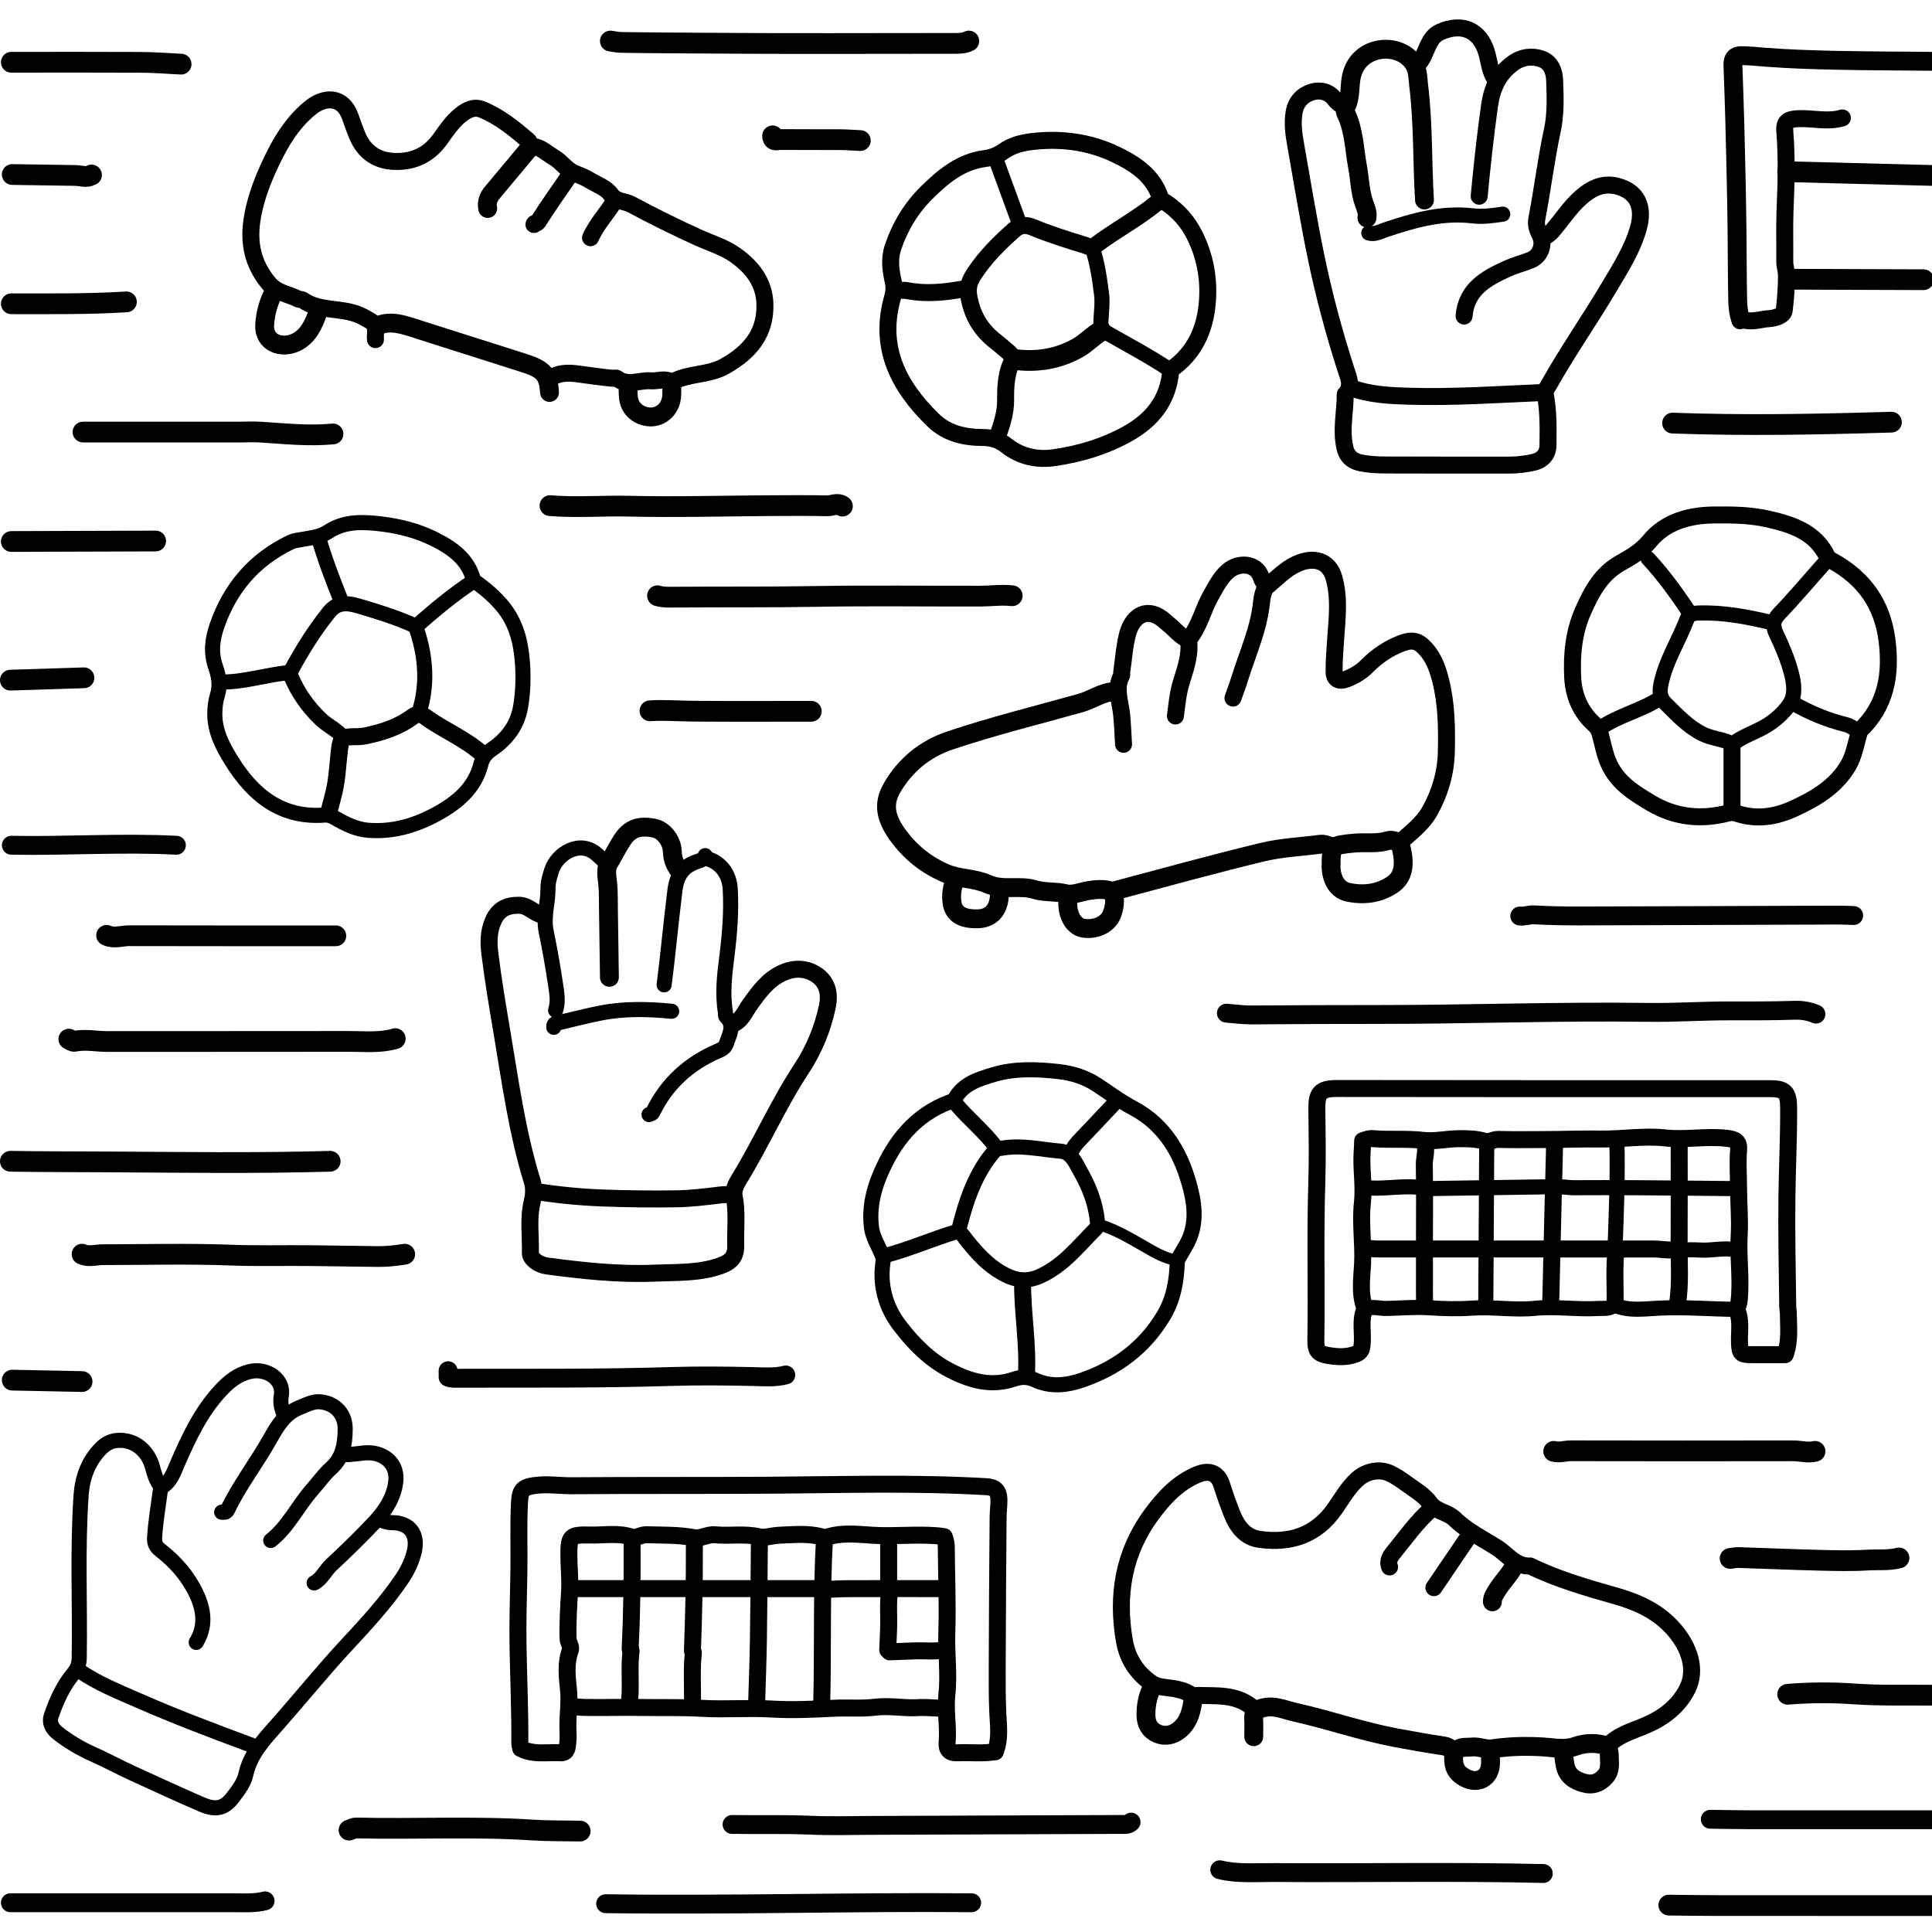 <svg version="1.1" id="Layer_1" xmlns="http://www.w3.org/2000/svg" xmlns:xlink="http://www.w3.org/1999/xlink" x="0px" y="0px"
	 width="100%" viewBox="0 0 1024 1024" enable-background="new 0 0 1024 1024" xml:space="preserve">
<path fill="none" opacity="1" stroke="#000000" stroke-linecap="round" stroke-linejoin="round" stroke-width="9"
	d="
M920.5,694 
	C923.039,699.659 921.77,705.65 921.964,711.501 
	C922.16,717.411 922.585,717.981 928.5,717.997 
	C934.421,718.012 940.343,718 946.204,718 
	C948.886,710.5 947.873,703.193 947.852,696 
	C947.848,694.96 947.546,693.655 947.533,692.5 
	C947.32,673.167 946.853,653.829 947.098,634.501 
	C947.298,618.669 948.117,602.843 948.008,587 
	C947.952,578.943 946.046,577 938,577 
	C861.5,577 785,577.055 708.5,576.925 
	C699.745,576.911 697.862,579.494 697.958,587.5 
	C698.114,600.665 698.345,613.844 697.929,626.998 
	C697.046,654.833 697.875,682.669 697.435,710.499 
	C697.348,715.997 698.728,717.57 704.011,718.433 
	C708.849,719.224 713.615,719.561 718.581,717.719 
	C721.425,716.664 721.706,714.905 721.925,712.991 
	C722.667,706.517 720.653,699.819 723.5,693.5 
	C720.403,685.662 721.845,677.446 722.214,669.51 
	C722.711,658.803 720.927,648.129 722.104,637.512 
	C723.126,628.289 721.28,619.167 721.992,609.999 
	C722.134,608.167 722.169,606.327 722.248,604.608 
	C724.124,603.952 725.712,603.331 727.501,603.488 
	C736.484,604.277 745.466,603.346 754.567,604.444 
	C760.226,605.127 766.807,603.587 773,603.534 
	C777.705,603.494 782.409,603.513 787.019,604.938 
	C789.341,605.655 791.52,603.847 794.002,603.917 
	C801.996,604.141 810,604.018 818,603.995 
	C828.169,603.966 838.356,603.56 848.497,603.709 
	C859.862,603.876 871.197,601.869 882.488,603.112 
	C893.521,604.327 904.49,602.002 915.517,603.359 
	C919.878,603.896 921.852,605.036 921.493,609.499 
	C920.943,616.325 921.463,623.224 921.481,629.999 
	C921.502,638.1 922.289,646.383 921.812,654.489 
	C921.192,665.034 922.678,675.496 922.052,686.003 
	C921.896,688.621 921.818,691.164 920.5,693.5 
"/>
<path fill="none" opacity="1" stroke="#000000" stroke-linecap="round" stroke-linejoin="round" stroke-width="9"
	d="
M527.5,928.5 
	C530.264,921.662 529.13,914.473 528.832,907.507 
	C528.497,899.662 528.527,891.831 528.543,884 
	C528.598,857.333 528.819,830.667 529.019,804 
	C529.043,800.832 529.545,797.66 529.449,794.502 
	C529.315,790.126 527.238,788.244 523,787.994 
	C484.683,785.737 446.327,786.957 408.001,787.195 
	C373,787.412 338,787.219 303,787.471 
	C297.168,787.513 291.284,786.614 285.512,787.131 
	C277.147,787.881 275.736,789.491 275.371,795.993 
	C274.67,808.505 275.248,821.001 275.018,833.5 
	C274.77,846.999 274.323,860.507 274.587,873.998 
	C274.914,890.665 275.628,907.324 275.522,924 
	C275.516,924.917 275.823,925.835 275.982,926.742 
	C282.707,930.235 289.957,928.64 297,929.008 
	C300.721,929.203 300.593,926.154 300.903,923.986 
	C301.301,921.21 301.029,918.333 300.994,915.5 
	C300.912,908.833 302.019,902.279 301.297,895.469 
	C300.571,888.62 299.737,881.403 302.339,874.44 
	C302.933,872.849 301.116,870.509 301.067,868.498 
	C300.863,860.154 301.378,851.829 301.893,843.493 
	C302.272,837.36 301.566,831.167 301.522,825 
	C301.443,814.067 301.932,813.347 312.998,813.604 
	C320.329,813.774 327.731,812.248 335.073,814.788 
	C337.044,815.469 339.794,813.353 342.502,813.439 
	C351.03,813.707 359.53,813.417 368.043,815.02 
	C371.416,815.654 375.137,813.089 379.003,813.469 
	C386.816,814.236 394.653,812.699 402.599,814.585 
	C405.262,815.217 409.58,813.839 413.008,813.704 
	C420.481,813.409 428.077,812.573 435.487,814.549 
	C436.157,814.727 436.675,815.306 437.504,815.01 
	C445.687,812.088 454.226,813.206 462.487,813.713 
	C474.019,814.421 485.512,813.068 496.999,814.009 
	C498.172,814.106 499.334,814.332 500.478,814.494 
	C501.048,816.124 501.522,817.72 501.534,819.5 
	C501.641,834.833 502.35,850.184 501.825,865.494 
	C501.453,876.358 503.071,887.214 501.866,897.985 
	C500.907,906.559 502.746,915.001 501.996,923.5 
	C501.639,927.548 503.533,929.217 507.501,929.018 
	C513.995,928.693 520.523,929.555 527,928.5 
"/>
<path fill="none" opacity="1" stroke="#000000" stroke-linecap="round" stroke-linejoin="round" stroke-width="9"
	d="
M985.5,387.5 
	C999.719,374.139 1002.534,357.522 1000.099,338.987 
	C997.616,320.086 987.889,306.61 971.516,297.472 
	C970.4,296.849 969.147,296.422 968.464,295.017 
	C962.095,281.91 949.772,277.961 936.985,275.065 
	C927.639,272.949 918.075,272.847 908.499,272.948 
	C895.214,273.088 882.81,276.508 874.325,286.769 
	C869.841,292.191 864.482,295.274 858.931,298.377 
	C848.535,304.191 843.5,313.795 838.996,323.998 
	C834.059,335.182 832.978,346.999 833.555,358.997 
	C834.024,368.768 837.662,377.319 845.047,383.947 
	C846.672,385.405 847.514,386.848 848.109,388.97 
	C849.613,394.343 850.465,399.856 852.885,405.053 
	C857.525,415.017 866.054,420.28 874.954,425.577 
	C887.966,433.322 901.622,434.654 915.978,430.914 
	C917.642,430.481 919.166,430.64 920.474,431.078 
	C931.058,434.625 941.164,433.021 950.991,428.48 
	C962.269,423.268 972.839,417.035 979.462,405.977 
	C982.761,400.469 983.639,394.046 985.5,388 
"/>
<path fill="none" opacity="1" stroke="#000000" stroke-linecap="round" stroke-linejoin="round" stroke-width="10"
	d="
M962.5,537.5 
	C958.829,535.899 955.018,535.327 950.999,535.464 
	C939.504,535.857 927.987,535.788 916.5,535.785 
	C902.154,535.781 887.849,536.776 873.499,536.58 
	C825.83,535.927 778.174,537.71 730.5,537.691 
	C708.174,537.682 685.833,537.772 663.5,537.947 
	C659.002,537.982 654.5,537.333 650,537 
"/>
<path fill="none" opacity="1" stroke="#000000" stroke-linecap="round" stroke-linejoin="round" stroke-width="8"
	d="
M624,668 
	C625.5,665.417 627.005,662.836 628.499,660.249 
	C634,650.726 633.681,640.855 631.094,630.477 
	C626.474,611.936 617.712,596.328 600.402,587.185 
	C593.671,583.63 587.761,579.117 581.49,575.015 
	C575.271,570.946 568.422,568.769 561.006,567.946 
	C549.397,566.657 537.817,566.197 526.525,569.582 
	C518.593,571.96 510.451,574.416 506.008,582.505 
	C505.447,583.526 504.435,583.658 503.502,584.004 
	C484.974,590.881 473.932,604.943 466.49,622.496 
	C462.684,631.474 460.694,640.646 461.899,650.512 
	C462.53,655.684 465.329,659.851 467.187,664.424 
	C467.779,665.88 468.317,666.846 468.062,668.51 
	C466.113,681.254 469.346,692.892 477.102,702.921 
	C484.237,712.148 492.332,720.48 502.958,726.079 
	C513.993,731.892 525.166,735.173 537.495,730.984 
	C541.266,729.703 544.723,729.636 548.543,731.408 
	C556.736,735.207 565.165,734.37 573.5,731.501 
	C591.812,725.198 606.431,714.413 616.613,697.568 
	C622.12,688.459 623.68,678.731 624,668.5 
"/>
<path fill="none" opacity="1" stroke="#000000" stroke-linecap="round" stroke-linejoin="round" stroke-width="10"
	d="
M1024.5,32.5 
	C1007.333,32.333 990.164,32.308 973.001,31.952 
	C960.663,31.697 948.311,31.289 936.012,30.344 
	C931.679,30.011 927.357,29.552 923,29.49 
	C919.535,29.44 918.375,31.314 918.489,34.5 
	C918.852,44.666 919.223,54.832 919.488,65 
	C919.991,84.33 920.449,103.659 920.667,122.998 
	C920.801,134.829 920.758,146.668 921,158.5 
	C921.073,162.061 921.308,165.599 922.5,169 
"/>
<path fill="none" opacity="1" stroke="#000000" stroke-linecap="round" stroke-linejoin="round" stroke-width="9"
	d="
M852.5,925 
	C857.869,919.399 865.266,917.487 872.039,914.592 
	C881.739,910.447 889.724,904.451 894.42,894.96 
	C899.323,885.053 895.527,873.331 887.519,863.983 
	C879.258,854.34 868.471,849.325 856.52,845.929 
	C841.044,841.531 825.547,837.095 811,830 
	C803.231,830.399 799.131,823.976 793.556,820.413 
	C785.889,815.513 777.599,811.515 770.963,805.038 
	C767.278,801.441 761.185,801.198 758.098,796.929 
	C754.595,792.086 749.532,789.42 744.973,786.036 
	C742.456,784.168 739.78,782.438 736.976,781.048 
	C731.343,778.257 724.265,779.681 719.477,783.975 
	C714.511,788.428 711.299,794.211 707.582,799.557 
	C697.681,813.793 683.868,818.2 667.516,815.886 
	C660.012,814.824 655.723,809.183 653.04,802.484 
	C651.004,797.399 649.199,792.209 647.536,786.988 
	C645.719,781.284 641.569,778.622 634.533,781.579 
	C624.308,785.876 616.972,793.753 610.499,802.5 
	C595.469,822.81 591.686,845.549 596.018,869.997 
	C597.698,879.478 602.802,887.067 610.631,892.305 
	C613.664,894.334 618.143,894.305 622.007,894.957 
	C625.196,895.495 628.291,896.301 630.953,898.07 
	C632.4,899.032 633.558,898.588 634.996,898.631 
	C644.649,898.922 654.623,897.901 663.063,904.418 
	C663.894,905.06 664.135,906.032 665,906.5 
"/>
<path fill="none" opacity="1" stroke="#000000" stroke-linecap="round" stroke-linejoin="round" stroke-width="9"
	d="
M291.5,200.5 
	C296.19,197.51 300.988,197.451 306.539,198.216 
	C312.488,199.036 318.495,199.883 324.501,200.489 
	C325.326,200.572 326.432,200.152 326.959,200.553 
	C332.695,204.922 339.013,201.334 345.013,201.844 
	C348.272,202.121 351.665,200.572 355.002,201.995 
	C355.486,202.201 356.166,202.63 356.476,202.457 
	C365.052,197.671 375.343,199.071 384.095,194.169 
	C397.366,186.736 405.91,176.768 405.418,161.003 
	C405.06,149.52 398.529,141.347 389.48,135.028 
	C383.544,130.883 376.571,128.853 370.049,125.891 
	C358.043,120.439 346.197,114.586 334.583,108.346 
	C331.092,106.47 326.678,107.123 323.823,103.126 
	C321.2,99.453 316.398,97.9 312.495,95.508 
	C309.996,93.977 307.295,92.934 304.561,91.846 
	C300.248,90.13 297.671,85.761 293.553,83.407 
	C289.917,81.329 286.865,78.076 282.491,77.576 
	C280.287,77.324 280.947,75.354 279.976,74.528 
	C272.436,68.112 264.783,61.805 255.483,58.041 
	C251.085,56.262 247.348,58.338 244.019,61.024 
	C239.722,64.49 236.652,69.036 233.491,73.494 
	C227.514,81.925 219.442,85.937 208.998,85.558 
	C199.802,85.224 193.084,80.658 189.436,72.027 
	C188.035,68.712 186.858,65.278 185.677,61.937 
	C181.635,50.498 171.786,51.242 164.571,57.088 
	C154.006,65.649 147.534,77.345 142.056,89.525 
	C138.174,98.156 134.982,107.123 133.572,116.511 
	C131.741,128.703 133.812,139.554 142.139,149.793 
	C146.788,155.509 152.702,155.728 158.015,158.471 
	C158.741,158.846 159.837,158.59 160.474,159.037 
	C169.072,165.055 179.739,163.048 189.028,166.424 
	C191.554,167.342 193.751,168.615 196.04,169.93 
	C200.424,172.448 198.635,176.476 199,180 
"/>
<path fill="none" opacity="1" stroke="#000000" stroke-linecap="round" stroke-linejoin="round" stroke-width="10"
	d="
M599.5,965.75 
	C597.941,967.374 595.918,966.988 594,966.995 
	C549.833,967.168 505.667,967.341 461.5,967.495 
	C451,967.531 440.484,967.863 430.004,967.411 
	C415.998,966.806 402,967.204 388,967 
"/>
<path fill="none" opacity="1" stroke="#000000" stroke-linecap="round" stroke-linejoin="round" stroke-width="10"
	d="
M515,1008.5 
	C450.331,1007.949 385.669,1009.931 321,1009 
"/>
<path fill="none" opacity="1" stroke="#000000" stroke-linecap="round" stroke-linejoin="round" stroke-width="9"
	d="
M620.5,196 
	C633.104,187.306 638.78,174.759 639.933,159.995 
	C640.9,147.601 638.732,135.712 633.058,124.471 
	C629.497,117.416 624.537,111.839 618.046,107.433 
	C616.946,106.686 615.517,106.269 614.931,104.523 
	C610.972,92.733 601.185,86.522 590.917,81.675 
	C576.959,75.085 561.871,73.186 546.511,75.092 
	C541.449,75.72 536.321,77.063 532.049,80.069 
	C528.947,82.251 525.75,83.562 522.005,84.039 
	C509.183,85.674 499.763,93.633 491.138,102.14 
	C483.01,110.158 477.113,119.891 473.352,130.949 
	C471.159,137.394 472.144,143.323 473.477,149.505 
	C474.055,152.181 473.905,154.731 473.103,157.53 
	C465.53,183.964 475.998,204.528 494.462,222.539 
	C501.956,229.849 511.178,231.844 521.001,231.892 
	C525.919,231.916 529.619,233.163 533.653,236.303 
	C540.916,241.956 549.613,243.943 559.007,242.548 
	C572.572,240.533 585.479,236.673 597.501,230.002 
	C610.739,222.656 619.265,212.082 620.5,196.5 
"/>
<path fill="none" opacity="1" stroke="#000000" stroke-linecap="round" stroke-linejoin="round" stroke-width="11"
	d="
M513.5,21.75 
	C510.807,23.12 507.894,22.999 505,22.999 
	C461,23 416.998,23.245 373.001,22.862 
	C358.336,22.735 343.666,22.738 329.001,22.47 
	C327.163,22.437 325.333,22 323.5,21.75 
"/>
<path fill="none" opacity="1" stroke="#000000" stroke-linecap="round" stroke-linejoin="round" stroke-width="11"
	d="
M536.5,315.75 
	C530.823,315.121 525.165,315.951 519.5,315.965 
	C490.667,316.04 461.827,315.615 433.002,316.116 
	C407.664,316.556 382.333,316.289 357,316.499 
	C354.143,316.523 351.277,316.633 348.5,315.75 
"/>
<path fill="none" opacity="1" stroke="#000000" stroke-linecap="round" stroke-linejoin="round" stroke-width="10"
	d="
M416.5,728.75 
	C410.887,730.227 405.226,729.74 399.497,729.611 
	C384.838,729.279 370.155,729.116 355.502,729.575 
	C318.171,730.745 280.836,730.424 243.5,730.497 
	C241.488,730.501 239.455,730.707 237.5,729.936 
	C237.5,728.833 237.5,727.667 237.5,726.5 
"/>
<path fill="none" opacity="1" stroke="#000000" stroke-linecap="round" stroke-linejoin="round" stroke-width="10"
	d="
M591,366.5 
	C584.256,366.718 578.84,370.907 572.546,372.664 
	C549.483,379.1 526.218,384.848 503.49,392.471 
	C490.009,396.993 479.633,405.697 472.758,417.649 
	C468.019,425.89 468.988,433.537 476.516,443.488 
	C482.958,452.005 490.866,458.383 500.895,462.742 
	C508.279,465.952 516.346,465.355 523.473,468.559 
	C531.574,472.202 540.355,469 548.495,471.515 
	C553.882,473.179 559.546,472.345 565.072,473.706 
	C568.689,474.597 572.996,472.639 577.001,472.008 
	C580.829,471.405 584.697,471.062 588.479,472.078 
	C589.452,472.339 590.046,472.325 591.018,472.066 
	C616.995,465.15 642.918,457.995 669.042,451.673 
	C678.951,449.275 689.334,448.838 699.5,447.496 
	C701.862,447.185 703.921,448.12 706,449 
"/>
<path fill="none" opacity="1" stroke="#000000" stroke-linecap="round" stroke-linejoin="round" stroke-width="9"
	d="
M712.5,56.5 
	C710.534,55.54 708.822,54.442 707.428,52.553 
	C704.489,48.573 699.771,47.487 695.562,48.713 
	C690.608,50.156 686.902,53.677 685.917,59.486 
	C684.966,65.096 685.644,70.603 686.599,75.982 
	C690.098,95.678 693.286,115.422 697.306,135.04 
	C701.542,155.71 706.949,175.98 713.427,196.024 
	C714.787,200.234 717.031,204.815 713,209 
	C713.01,218.5 710.601,227.937 712.891,237.526 
	C714.07,242.464 717.306,244.581 721.521,245.393 
	C725.76,246.211 730.165,246.435 734.5,246.455 
	C756.333,246.553 778.167,246.492 800,246.507 
	C804.397,246.51 808.729,245.992 812.997,244.988 
	C817.593,243.906 820.394,240.732 820.457,235.999 
	C820.579,226.975 820.721,217.937 819.029,208.995 
	C818.657,207.029 820.003,205.609 820.929,203.96 
	C830.905,186.196 842.61,169.503 852.993,151.996 
	C858.9,142.036 865.215,132.184 868.383,120.967 
	C871.549,109.759 867.954,101.15 856.493,98.529 
	C849.225,96.866 843.259,100 838.041,104.547 
	C832.038,109.777 827.778,116.595 822.589,122.577 
	C821.219,124.156 819.678,125.062 818,126 
"/>
<path fill="none" opacity="1" stroke="#000000" stroke-linecap="round" stroke-linejoin="round" stroke-width="10"
	d="
M982.5,485.25 
	C979.833,485.167 977.166,485.003 974.5,485.012 
	C928.833,485.162 883.167,485.362 837.5,485.473 
	C829.334,485.493 821.156,485.359 813.006,484.889 
	C810.397,484.738 808.034,485.849 805.5,485.5 
"/>
<path fill="none" opacity="1" stroke="#000000" stroke-linecap="round" stroke-linejoin="round" stroke-width="9"
	d="
M287.5,485 
	C283.005,484.154 280.202,479.847 275.002,479.8 
	C268.549,479.741 264.097,481.984 261.435,487.971 
	C258.891,493.69 258.933,499.7 259.646,505.482 
	C261.361,519.371 263.702,533.189 266.028,546.995 
	C270.494,573.501 274.103,600.191 282.054,625.983 
	C283.272,629.935 282.833,633.72 281.954,637.489 
	C279.902,646.286 281.364,655.169 281.104,664.003 
	C281.007,667.296 285.529,670.408 290,671.001 
	C308.917,673.51 327.926,675.612 346.991,674.794 
	C358.506,674.299 370.29,674.907 381.505,671.015 
	C387.571,668.91 390.097,666.064 389.939,660.002 
	C389.715,651.334 390.811,642.648 389.123,633.976 
	C388.481,630.678 390.278,627.381 392.031,624.519 
	C403.658,605.54 412.554,585.046 424.842,566.396 
	C431.39,556.456 436.001,545.324 438.51,533.502 
	C439.878,527.055 438.704,521.052 433.401,517.134 
	C427.919,513.084 421.37,512.737 415.013,515.53 
	C407.114,519.001 402.278,525.718 397.464,532.475 
	C394.723,536.322 393.003,541.162 388,543 
"/>
<path fill="none" opacity="1" stroke="#000000" stroke-linecap="round" stroke-linejoin="round" stroke-width="11"
	d="
M209.5,550.5 
	C201.45,552.899 193.182,551.951 185,551.965 
	C142.333,552.04 99.667,551.975 57,552.029 
	C51.166,552.037 45.349,550.722 39.483,551.917 
	C38.605,552.096 37.5,551.167 36.5,550.75 
"/>
<path fill="none" opacity="1" stroke="#000000" stroke-linecap="round" stroke-linejoin="round" stroke-width="10"
	d="
M818,993 
	C770.337,991.865 722.666,992.833 675,992.482 
	C665.483,992.412 655.905,993.31 646.5,991 
"/>
<path fill="none" opacity="1" stroke="#000000" stroke-linecap="round" stroke-linejoin="round" stroke-width="11"
	d="
M43.5,664.75 
	C47.132,666.347 50.83,665.013 54.5,665.01 
	C77,664.99 99.524,664.372 121.991,665.228 
	C136.186,665.769 150.333,665.371 164.5,665.51 
	C176.334,665.627 188.166,665.851 200,665.991 
	C204.869,666.049 209.7,665.549 214.5,664.75 
"/>
<path fill="none" opacity="1" stroke="#000000" stroke-linecap="round" stroke-linejoin="round" stroke-width="11"
	d="
M175,615.5 
	C135.837,616.622 96.664,616.062 57.501,615.833 
	C40.171,615.731 22.832,615.782 5.5,615.5 
"/>
<path fill="none" opacity="1" stroke="#000000" stroke-linecap="round" stroke-linejoin="round" stroke-width="8"
	d="
M85,787.5 
	C82.836,784.683 81.824,781.429 80.944,778.015 
	C78.607,768.949 71.462,762.908 62.496,763.424 
	C58.821,763.636 55.848,765.313 53.591,767.591 
	C46.835,774.411 43.653,782.951 42.989,792.499 
	C40.998,821.148 42.444,849.835 41.997,878.5 
	C41.946,881.784 41.198,884.277 38.752,887.21 
	C33.375,893.659 29.855,901.543 27.121,909.541 
	C25.967,912.915 27.571,916.196 30.502,918.497 
	C36.367,923.101 42.796,926.89 49.551,929.886 
	C56.654,933.036 63.446,936.781 70.504,939.992 
	C82.657,945.521 94.764,951.162 107.025,956.442 
	C114.853,959.812 119.232,958.175 123.53,952.523 
	C126.369,948.79 129.34,944.846 130.311,940.458 
	C132.546,930.366 138.751,923.293 145.349,915.866 
	C158.371,901.208 170.687,885.91 184.043,871.54 
	C194.293,860.511 204.469,849.438 212.944,836.962 
	C215.923,832.574 218.26,827.794 219.549,822.512 
	C221.783,813.355 217.299,807.082 208,807.058 
	C205.479,807.052 203.295,806.177 201,805.5 
"/>
<path fill="none" opacity="1" stroke="#000000" stroke-linecap="round" stroke-linejoin="round" stroke-width="11"
	d="
M446.5,268.25 
	C443.891,266.329 441.16,268.146 438.498,268.089 
	C428.336,267.869 418.166,267.953 408,268.009 
	C383.167,268.147 358.32,268.88 333.505,268.287 
	C319.493,267.953 305.488,269.144 291.5,268 
"/>
<path fill="none" opacity="1" stroke="#000000" stroke-linecap="round" stroke-linejoin="round" stroke-width="11"
	d="
M1024.5,1010 
	C986.167,1010 947.833,1010.014 909.5,1009.989 
	C901.167,1009.983 892.833,1009.833 884.5,1009.75 
"/>
<path fill="none" opacity="1" stroke="#000000" stroke-linecap="round" stroke-linejoin="round" stroke-width="11"
	d="
M823.5,769.25 
	C826.526,770.09 829.485,768.938 832.5,768.944 
	C871.833,769.028 911.167,769.028 950.5,768.956 
	C954.343,768.948 958.144,770.215 962,769.25 
"/>
<path fill="none" opacity="1" stroke="#000000" stroke-linecap="round" stroke-linejoin="round" stroke-width="10"
	d="
M140.5,1007.5 
	C134.898,1008.931 129.183,1008.489 123.5,1008.491 
	C84.167,1008.508 44.833,1008.5 5.5,1008.5 
"/>
<path fill="none" opacity="1" stroke="#000000" stroke-linecap="round" stroke-linejoin="round" stroke-width="9"
	d="
M742,446.5 
	C747.77,441.244 754.142,436.605 758.031,429.517 
	C763.345,419.83 766.32,409.644 766.587,398.502 
	C766.894,385.694 766.699,373.008 763.533,360.492 
	C761.81,353.678 759.49,347.448 754.109,342.384 
	C750.208,338.714 746.41,339.581 742.529,341.074 
	C735.691,343.706 729.698,347.857 724.544,353.044 
	C721.351,356.257 717.645,358.432 713.496,359.99 
	C709.652,361.435 707.1,360.077 707.091,356 
	C707.077,349.834 707.578,343.66 708.02,337.501 
	C708.777,326.959 709.991,316.379 706.956,306.013 
	C704.415,297.331 696.441,294.591 687.012,299.025 
	C681.1,301.805 676.594,306.623 671.677,310.713 
	C669.612,312.432 668.919,316.439 668.599,319.51 
	C667.119,333.719 661.126,346.584 656.981,359.994 
	C655.939,363.366 654.667,366.667 653.5,370 
"/>
<path fill="none" opacity="1" stroke="#000000" stroke-linecap="round" stroke-linejoin="round" stroke-width="11"
	d="
M176.5,230 
	C163.792,231.223 151.155,229.87 138.497,229.041 
	C134.514,228.78 130.5,229 126.5,229 
	C99,229 71.5,229 44,229 
"/>
<path fill="none" opacity="1" stroke="#000000" stroke-linecap="round" stroke-linejoin="round" stroke-width="11"
	d="
M307.5,970.5 
	C299,970.333 290.478,970.498 282.004,969.941 
	C251.014,967.903 219.996,969.616 189.004,968.857 
	C187.272,968.814 186.327,969.642 185,970 
"/>
<path fill="none" opacity="1" stroke="#000000" stroke-linecap="round" stroke-linejoin="round" stroke-width="9"
	d="
M776,167.5 
	C777.123,153.427 787.471,147.598 798.524,142.553 
	C802.539,140.721 806.856,139.559 810.995,137.986 
	C816.617,135.848 818.902,129.372 815.997,124.001 
	C814.639,121.49 814.012,118.754 814.543,116.008 
	C817.562,100.374 819.446,84.554 822.802,68.957 
	C824.648,60.378 824.328,51.357 823.994,42.5 
	C823.801,37.383 821.717,32.822 816.934,31.195 
	C811.956,29.502 806.655,30.092 801.975,33.466 
	C794.227,39.052 790.752,46.84 789.478,55.997 
	C787.26,71.955 785.482,87.96 784,104 
"/>
<path fill="none" opacity="1" stroke="#000000" stroke-linecap="round" stroke-linejoin="round" stroke-width="11"
	d="
M56.5,495.75 
	C60.463,497.586 64.506,495.936 68.5,495.946 
	C105,496.038 141.5,496 178,496 
"/>
<path fill="none" opacity="1" stroke="#000000" stroke-linecap="round" stroke-linejoin="round" stroke-width="10"
	d="
M1024.5,964.5 
	C991.833,964.5 959.167,964.514 926.5,964.489 
	C919.833,964.484 913.167,964.333 906.5,964.25 
"/>
<path fill="none" opacity="1" stroke="#000000" stroke-linecap="round" stroke-linejoin="round" stroke-width="11"
	d="
M1002.5,223.75 
	C963.838,224.902 925.174,225.672 886.5,224.25 
"/>
<path fill="none" opacity="1" stroke="#000000" stroke-linecap="round" stroke-linejoin="round" stroke-width="10"
	d="
M828.5,928 
	C828.833,930.5 829.065,933.019 829.521,935.496 
	C830.541,941.04 834.346,943.604 839.483,945.061 
	C844.25,946.412 847.946,944.859 850.957,941.462 
	C854.025,938.001 852.879,933.574 852.937,929.499 
	C852.955,928.186 852.227,926.862 851.809,925.435 
	C846.333,923.581 840.581,923.617 835.024,925.568 
	C829.313,927.573 823.646,926.26 818.005,925.915 
	C808.941,925.362 799.983,925.539 790.984,926.894 
	C787.394,927.434 783.766,925.515 779.995,925.957 
	C777.647,926.231 775.205,925.718 772.998,926.996 
	C770.071,928.692 768.062,925.801 765.512,925.422 
	C756.814,924.126 748.144,922.618 739.505,920.976 
	C721.565,917.566 704.287,911.515 686.488,907.553 
	C680.761,906.279 675.302,903.508 668.953,905.335 
	C665.543,906.316 664.251,907.612 664.459,911.003 
	C664.652,914.157 664.5,917.333 664.5,920.5 
"/>
<path fill="none" opacity="1" stroke="#000000" stroke-linecap="round" stroke-linejoin="round" stroke-width="9"
	d="
M284,631.5 
	C295.435,633.312 306.956,634.461 318.503,634.916 
	C331.822,635.442 345.17,635.595 358.499,635.399 
	C366.173,635.287 373.853,634.325 381.488,633.402 
	C383.732,633.13 385.833,632.982 388,633.5 
"/>
<path fill="none" opacity="1" stroke="#000000" stroke-linecap="round" stroke-linejoin="round" stroke-width="8"
	d="
M150.5,749.5 
	C149.164,746.465 148.461,743.202 149.071,740.014 
	C150.741,731.275 141.666,724.838 132.487,726.941 
	C126.002,728.427 121.345,732.242 116.951,736.955 
	C106.379,748.292 100.021,762.017 93.951,775.979 
	C92.028,780.401 90.531,785.259 85.986,787.977 
	C85.123,788.493 85.091,789.172 84.983,789.998 
	C83.894,798.321 82.419,806.591 81.949,814.997 
	C81.788,817.866 82.56,819.733 84.942,821.575 
	C92.963,827.777 99.553,835.321 103.962,844.518 
	C108.074,853.099 109.281,861.833 104,870.5 
"/>
<path fill="none" opacity="1" stroke="#000000" stroke-linecap="round" stroke-linejoin="round" stroke-width="8"
	d="
M251.5,308 
	C256.867,311.738 261.791,315.888 266.067,320.944 
	C273.587,329.836 276.145,340.383 276.925,351.505 
	C277.462,359.165 277.223,366.897 275.949,374.492 
	C274.331,384.142 268.944,391.52 260.964,396.947 
	C257.938,399.005 255.848,401.195 254.9,404.975 
	C251.698,417.748 242.32,425.481 231.451,431.411 
	C220.182,437.559 208.128,441.135 194.996,440.05 
	C188.475,439.511 182.984,436.615 177.495,433.509 
	C175.955,432.637 174.477,431.795 172.497,431.961 
	C149.128,433.92 133.989,421.433 122.571,402.956 
	C117.975,395.518 113.875,387.793 113.849,378.5 
	C113.839,375.037 114.259,371.582 115.214,368.568 
	C116.902,363.239 115.905,358.165 114.293,353.573 
	C111.596,345.891 112.537,338.698 115.048,331.517 
	C122.02,311.582 134.727,296.644 153.954,287.404 
	C155.998,286.422 157.934,286.319 159.987,285.933 
	C164.817,285.025 169.553,284.72 174.142,281.716 
	C182.696,276.116 192.469,276.507 202.529,277.764 
	C212.209,278.973 221.367,281.369 229.947,285.608 
	C239.45,290.303 248.112,296.242 251,307.5 
"/>
<path fill="none" opacity="1" stroke="#000000" stroke-linecap="round" stroke-linejoin="round" stroke-width="10"
	d="
M291.25,208 
	C290.639,198.677 288.212,195.78 277.997,192.509 
	C259.674,186.643 241.339,180.817 222.996,175.013 
	C219.024,173.757 215.061,172.315 210.982,171.602 
	C207.141,170.931 203.147,171.072 199.5,173 
"/>
<path fill="none" opacity="1" stroke="#000000" stroke-linecap="round" stroke-linejoin="round" stroke-width="8"
	d="
M42,885.5 
	C51.898,892.37 63.03,896.745 73.978,901.55 
	C93.041,909.918 112.498,917.259 131.999,924.503 
	C132.84,924.815 133.667,925.167 134.5,925.5 
"/>
<path fill="none" opacity="1" stroke="#000000" stroke-linecap="round" stroke-linejoin="round" stroke-width="8"
	d="
M374.5,455 
	C381.827,456.949 386.545,463.104 387.02,470.999 
	C387.758,483.251 386.723,495.35 385.186,507.524 
	C383.981,517.071 382.832,526.802 384.503,536.499 
	C384.647,537.337 384.176,538.214 384.983,539.017 
	C389.629,543.648 386.527,548.314 385.026,553.008 
	C384.287,555.317 382.577,556.163 380.52,557.047 
	C365.105,563.677 353.378,574.296 346.023,589.511 
	C345.564,590.461 344.663,590.328 344,590.75 
"/>
<path fill="none" opacity="1" stroke="#000000" stroke-linecap="round" stroke-linejoin="round" stroke-width="11"
	d="
M96,34 
	C89,33.667 82.001,33.083 75,33.046 
	C52,32.924 29,33 6,33 
"/>
<path fill="none" opacity="1" stroke="#000000" stroke-linecap="round" stroke-linejoin="round" stroke-width="11"
	d="
M1006.5,825.75 
	C1001.076,827.165 995.487,826.528 989.992,826.861 
	C981.357,827.384 972.662,827.176 964.001,826.96 
	C949.831,826.607 935.667,825.98 921.499,825.529 
	C920.006,825.481 918.5,825.833 917,826 
"/>
<path fill="none" opacity="1" stroke="#000000" stroke-linecap="round" stroke-linejoin="round" stroke-width="10"
	d="
M93.5,448 
	C64.333,446.498 35.167,448.551 6,448 
"/>
<path fill="none" opacity="1" stroke="#000000" stroke-linecap="round" stroke-linejoin="round" stroke-width="11"
	d="
M430,377 
	C408.833,377 387.666,377.125 366.501,376.932 
	C359.168,376.865 351.84,376.222 344.5,376.75 
"/>
<path fill="none" opacity="1" stroke="#000000" stroke-linecap="round" stroke-linejoin="round" stroke-width="11"
	d="
M1024.5,93 
	C998.833,92.333 973.167,91.667 947.5,91 
"/>
<path fill="none" opacity="1" stroke="#000000" stroke-linecap="round" stroke-linejoin="round" stroke-width="11"
	d="
M1024.5,898.5 
	C1010.5,898.333 996.454,898.803 982.514,897.804 
	C970.779,896.963 959.167,897.068 947.5,898 
"/>
<path fill="none" opacity="1" stroke="#000000" stroke-linecap="round" stroke-linejoin="round" stroke-width="11"
	d="
M6,287 
	C31.5,286.917 57,286.833 82.5,286.75 
"/>
<path fill="none" opacity="1" stroke="#000000" stroke-linecap="round" stroke-linejoin="round" stroke-width="10"
	d="
M724.5,115.5 
	C725.079,112.631 723.78,110.044 722.911,107.531 
	C720.77,101.333 720.738,94.821 719.544,88.492 
	C717.773,79.105 717.75,69.358 713.538,60.482 
	C713.088,59.533 712.655,58.039 713.082,57.297 
	C716.283,51.725 714.959,45.329 716.536,39.51 
	C720.56,24.667 738.848,22.552 747.331,31.174 
	C751.849,35.765 751.302,40.299 751.889,45.014 
	C754.41,65.253 753.784,85.677 755,106 
"/>
<path fill="none" opacity="1" stroke="#000000" stroke-linecap="round" stroke-linejoin="round" stroke-width="11"
	d="
M1019.5,148.25 
	C995.833,148.167 972.167,148.083 948.5,148 
"/>
<path fill="none" opacity="1" stroke="#000000" stroke-linecap="round" stroke-linejoin="round" stroke-width="8"
	d="
M796.5,113.5 
	C791.196,114.305 785.795,115.036 780.511,114.405 
	C764.221,112.459 749.081,116.818 733.977,121.931 
	C731.294,122.839 728.587,124.437 725.5,123.5 
"/>
<path fill="none" opacity="1" stroke="#000000" stroke-linecap="round" stroke-linejoin="round" stroke-width="10"
	d="
M742,447 
	C745.399,458.252 743.686,465.083 737.946,468.919 
	C730.861,473.652 722.735,474.676 714.522,472.9 
	C709.01,471.708 705.912,466.672 705.501,460 
	C705.491,459.834 705.5,459.667 705.5,459.5 
	C705.466,447.799 706.065,448.093 717.487,446.882 
	C723.491,446.246 729.593,447.45 735.522,445.568 
	C737.47,444.95 739.566,445.772 741.5,446.5 
"/>
<path fill="none" opacity="1" stroke="#000000" stroke-linecap="round" stroke-linejoin="round" stroke-width="9"
	d="
M629.5,339 
	C625.474,337.2 622.837,333.662 619.505,330.994 
	C618.306,330.034 617.219,328.93 615.992,328.011 
	C606.81,321.134 599.838,327.628 597.647,336.038 
	C595.916,342.681 595.496,349.666 594.509,356.501 
	C594.439,356.991 594.681,357.597 594.473,357.986 
	C590.792,364.839 593.748,371.653 594.457,378.504 
	C595.006,383.815 595.167,389.167 595.5,394.5 
"/>
<path fill="none" opacity="1" stroke="#000000" stroke-linecap="round" stroke-linejoin="round" stroke-width="8"
	d="
M356,536 
	C343.459,534.795 330.984,534.459 318.481,536.905 
	C311.082,538.352 303.815,540.25 296.494,541.973 
	C294.985,542.328 293.287,542.211 293.5,544.5 
"/>
<path fill="none" opacity="1" stroke="#000000" stroke-linecap="round" stroke-linejoin="round" stroke-width="9"
	d="
M792.5,42 
	C789.611,37.78 789.362,32.712 787.991,28.003 
	C784.483,15.951 775.006,11.838 763.457,16.903 
	C760.005,18.416 758.459,20.966 756.974,23.987 
	C755.196,27.605 754.198,31.684 751,34.5 
"/>
<path fill="none" opacity="1" stroke="#000000" stroke-linecap="round" stroke-linejoin="round" stroke-width="11"
	d="
M67,160 
	C46.682,161.264 26.339,161.003 6,161 
"/>
<path fill="none" opacity="1" stroke="#000000" stroke-linecap="round" stroke-linejoin="round" stroke-width="9"
	d="
M671,310 
	C669.684,308.969 669.01,307.579 668.475,306.009 
	C665.699,297.861 656.236,298.167 651.024,302.529 
	C646.871,306.004 644.561,310.81 641.897,315.441 
	C637.602,322.906 635.876,331.621 630.415,338.432 
	C629.875,339.105 630.008,339.592 630.049,339.995 
	C630.844,347.734 628.169,354.819 626,362 
	C624.275,367.709 623.779,373.629 623,379.5 
"/>
<path fill="none" opacity="1" stroke="#000000" stroke-linecap="round" stroke-linejoin="round" stroke-width="10"
	d="
M360,461.5 
	C357.816,458.523 356.464,455.448 356.36,451.504 
	C356.204,445.512 351.642,439.997 346.998,439.007 
	C338.268,437.146 333.44,439.513 329.575,445.548 
	C327.086,449.434 325.015,453.602 322.653,457.591 
	C320.775,460.764 321.786,464.88 322.118,468.489 
	C322.532,473.007 322.414,477.498 322.489,482 
	C322.689,494 322.833,506 323,518 
"/>
<path fill="none" opacity="1" stroke="#000000" stroke-linecap="round" stroke-linejoin="round" stroke-width="8"
	d="
M373.75,453.5 
	C373.802,454.022 374.636,454.616 373.506,455.017 
	C372.312,455.441 371.2,456.106 369.995,456.483 
	C362.368,458.867 358.781,463.484 357.72,471.965 
	C355.634,488.626 354.146,505.351 352,522 
"/>
<path fill="none" opacity="1" stroke="#000000" stroke-linecap="round" stroke-linejoin="round" stroke-width="8"
	d="
M321.5,457.5 
	C319.833,456 318.153,454.515 316.502,452.997 
	C307.398,444.628 295.279,452.556 292.501,461 
	C291.431,464.252 290.411,467.458 290.443,471.001 
	C290.513,478.508 287.891,485.862 289.447,493.511 
	C291.337,502.799 293.036,512.137 294.413,521.513 
	C295.088,526.106 296.017,530.833 294.5,535.5 
"/>
<path fill="none" opacity="1" stroke="#000000" stroke-linecap="round" stroke-linejoin="round" stroke-width="9"
	d="
M818.75,208 
	C794.676,209.02 770.622,210.725 746.5,210.002 
	C736.156,209.692 725.847,209.169 716,205.5 
"/>
<path fill="none" opacity="1" stroke="#000000" stroke-linecap="round" stroke-linejoin="round" stroke-width="9"
	d="
M976.5,62.5 
	C968.713,64.85 960.834,62.537 952.995,62.903 
	C947.31,63.167 945.544,64.653 945.999,70 
	C946.593,76.989 946.695,84.13 946.689,91 
	C946.683,98.045 946.304,105.333 946.068,112.502 
	C945.782,121.159 946.057,129.834 945.965,138.5 
	C945.938,141.08 946.857,143.561 946.868,146.001 
	C946.896,152.163 946.399,158.384 945.684,164.463 
	C945.336,167.426 940.771,168.698 937.494,168.901 
	C932.684,169.197 927.836,171.303 922.979,169.046 
	C922.9,169.01 922.5,169.667 922.25,170 
"/>
<path fill="none" opacity="1" stroke="#000000" stroke-linecap="round" stroke-linejoin="round" stroke-width="10"
	d="
M611,893.5 
	C608.484,898.362 607.317,903.435 607.381,909.001 
	C607.436,913.839 609.459,917.166 613.545,918.895 
	C617.494,920.565 621.582,919.716 624.983,916.979 
	C630.539,912.507 631.689,906.057 632.5,899.5 
"/>
<path fill="none" opacity="1" stroke="#000000" stroke-linecap="round" stroke-linejoin="round" stroke-width="8"
	d="
M166.5,839 
	C170.615,836.89 172.308,832.481 175.506,829.507 
	C183.45,822.121 191.285,814.509 198.643,806.665 
	C204.096,800.853 209.206,793.155 209.839,784.488 
	C210.535,774.958 202.556,769.166 193.007,770.078 
	C189.507,770.412 186.037,771.06 182.5,771 
"/>
<path fill="none" opacity="1" stroke="#000000" stroke-linecap="round" stroke-linejoin="round" stroke-width="8"
	d="
M143.5,816.5 
	C152.854,809.146 157.8,798.202 165.495,789.495 
	C168.859,785.689 171.828,781.456 175.576,778.085 
	C181.863,772.429 182.872,765.146 182.957,757.5 
	C183.047,749.533 177.85,743.876 169.999,743.009 
	C165.958,742.563 162.574,744.524 158.975,745.935 
	C151.101,749.024 147.26,755.346 143.31,762.393 
	C136.078,775.294 126.935,787.087 120.484,800.492 
	C119.887,801.735 118.633,801.567 117.5,801.5 
"/>
<path fill="none" opacity="1" stroke="#000000" stroke-linecap="round" stroke-linejoin="round" stroke-width="9"
	d="
M542,680 
	C541.922,696.364 545.022,712.598 544,729 
"/>
<path fill="none" opacity="1" stroke="#000000" stroke-linecap="round" stroke-linejoin="round" stroke-width="10"
	d="
M506.5,466 
	C504.506,469.954 504.009,474.294 504.614,478.484 
	C505.488,484.544 509.958,487.103 518,487 
	C524.257,486.92 528.382,483.409 529.451,476.992 
	C529.732,475.304 529.533,473.54 530.5,472 
"/>
<path fill="none" opacity="1" stroke="#000000" stroke-linecap="round" stroke-linejoin="round" stroke-width="10"
	d="
M590,473 
	C591.278,476.896 590.716,480.904 589.369,484.45 
	C587.255,490.016 580.973,492.838 574.5,492 
	C570.143,491.436 566.806,487.211 566.038,480.995 
	C565.795,479.025 566,477 566,475 
"/>
<path fill="none" opacity="1" stroke="#000000" stroke-linecap="round" stroke-linejoin="round" stroke-width="11"
	d="
M409.5,72 
	C409.578,75.177 412.021,73.936 413.5,73.949 
	C424,74.045 434.5,73.958 445,74.023 
	C448.667,74.046 452.333,74.333 456,74.5 
"/>
<path fill="none" opacity="1" stroke="#000000" stroke-linecap="round" stroke-linejoin="round" stroke-width="11"
	d="
M583.5,175.5 
	C579.046,178.1 575.578,182.02 571.025,184.545 
	C560.493,190.384 549.304,192.058 537.5,190.5 
"/>
<path fill="none" opacity="1" stroke="#000000" stroke-linecap="round" stroke-linejoin="round" stroke-width="8"
	d="
M182,391 
	C178.718,386.805 173.705,384.757 169.904,381.1 
	C163.249,374.699 158.118,367.429 154.485,359.007 
	C153.889,357.626 153.764,356.348 154.496,354.998 
	C160.309,344.271 166.734,333.979 174.422,324.437 
	C179.505,318.129 185.625,319.902 191.464,321.623 
	C200.453,324.273 209.415,327.104 218.061,330.86 
	C219.835,331.631 220.508,332.478 221.003,333.999 
	C225.746,348.567 226.837,363.216 222,378 
"/>
<path fill="none" opacity="1" stroke="#000000" stroke-linecap="round" stroke-linejoin="round" stroke-width="8"
	d="
M528,609 
	C516.758,621.396 511.957,636.754 507.99,652.532 
	C494.84,656.355 482.289,662.035 469,665.5 
"/>
<path fill="none" opacity="1" stroke="#000000" stroke-linecap="round" stroke-linejoin="round" stroke-width="10"
	d="
M356,203 
	C356,205.5 356.228,208.025 355.955,210.495 
	C355.258,216.804 350.313,221.228 344.5,221 
	C339.146,220.79 333.372,217.106 333.038,209.998 
	C332.944,208.009 332.599,205.939 333.5,204 
"/>
<path fill="none" opacity="1" stroke="#000000" stroke-linecap="round" stroke-linejoin="round" stroke-width="8"
	d="
M579,131.5 
	C581.638,139.468 582.827,147.761 583.862,156.017 
	C584.456,160.755 583.67,165.667 583.499,170.5 
	C583.401,173.242 584.28,175.064 586.949,176.589 
	C598.04,182.929 609.358,188.894 620,196 
"/>
<path fill="none" opacity="1" stroke="#000000" stroke-linecap="round" stroke-linejoin="round" stroke-width="8"
	d="
M939,330 
	C926.181,326.925 913.302,324.438 899.997,324.921 
	C897.084,325.027 895.049,325.806 894.013,328.505 
	C889.645,339.891 882.877,350.275 880.362,362.472 
	C879.477,366.765 879.727,369.894 882.948,373.053 
	C888.992,378.977 894.679,385.218 902.474,389.053 
	C907.286,391.421 912.721,391.657 917.525,393.947 
	C918.004,394.175 918.957,393.842 919.481,393.473 
	C925.438,389.28 932.606,387.385 938.576,383.105 
	C942.619,380.206 946.287,376.735 948.742,372.837 
	C951.742,368.073 950.829,361.919 949.395,356.528 
	C947.509,349.443 944.659,342.635 941.473,336.013 
	C939.581,332.08 939.465,328.988 942.896,325.401 
	C951.051,316.875 958.667,307.833 966.5,299 
"/>
<path fill="none" opacity="1" stroke="#000000" stroke-linecap="round" stroke-linejoin="round" stroke-width="11"
	d="
M48.5,92.75 
	C45.71,94.311 42.838,93.045 40,93.002 
	C28.833,92.831 17.667,92.667 6.5,92.5 
"/>
<path fill="none" opacity="1" stroke="#000000" stroke-linecap="round" stroke-linejoin="round" stroke-width="6"
	d="
M582.5,649 
	C592.779,652.08 601.684,657.994 610.931,663.125 
	C614.98,665.372 619.01,667.141 623.5,668 
"/>
<path fill="none" opacity="1" stroke="#000000" stroke-linecap="round" stroke-linejoin="round" stroke-width="8"
	d="
M507,585.5 
	C513.478,593.165 521.38,599.504 527.488,607.509 
	C528.454,608.775 529.417,608.862 531.014,608.576 
	C541.428,606.711 551.689,609.276 561.989,610.133 
	C567.827,610.619 569.966,616.161 572.437,620.536 
	C577.083,628.761 580.69,637.404 581.577,646.993 
	C581.715,648.484 582.256,649.762 581.007,651.007 
	C571.853,660.144 563.982,670.479 551.616,676.249 
	C543.6,679.99 537.161,678.314 530.531,674.446 
	C523.267,670.208 517.684,664.046 512.458,657.533 
	C511.147,655.9 510.119,653.881 508,653 
"/>
<path fill="none" opacity="1" stroke="#000000" stroke-linecap="round" stroke-linejoin="round" stroke-width="9"
	d="
M612.5,108 
	C602.438,116.213 590.84,122.202 580.559,130.077 
	C578.321,131.791 576.722,130.454 575.018,129.939 
	C565.733,127.131 556.479,124.214 547.495,120.511 
	C543.903,119.03 540.754,118.964 537.427,121.918 
	C529.596,128.874 522.248,136.16 516.446,144.964 
	C513.837,148.923 512.591,152.176 513.592,157.576 
	C515.333,166.966 519.448,174.105 526.502,179.997 
	C528.32,181.516 530.232,182.928 531.982,184.52 
	C533.864,186.231 536.271,187.518 537.044,190.425 
	C533.274,197.06 532.925,204.49 532.998,212 
	C533.067,219.018 530.797,225.513 528.5,232 
"/>
<path fill="none" opacity="1" stroke="#000000" stroke-linecap="round" stroke-linejoin="round" stroke-width="9"
	d="
M256,400 
	C246.928,391.663 235.34,387.162 225.515,379.98 
	C223.084,378.203 220.844,378.267 218.498,379.997 
	C211.177,385.398 202.736,388.088 193.991,389.958 
	C191.885,390.408 189.667,390.468 187.5,390.474 
	C181.931,390.488 180.719,391.271 180.037,396.505 
	C179.214,402.818 178.96,409.216 177.911,415.485 
	C177.007,420.89 175.333,426.167 174,431.5 
"/>
<path fill="none" opacity="1" stroke="#000000" stroke-linecap="round" stroke-linejoin="round" stroke-width="11"
	d="
M44.5,359.25 
	C31.5,359.667 18.5,360.083 5.5,360.5 
"/>
<path fill="none" opacity="1" stroke="#000000" stroke-linecap="round" stroke-linejoin="round" stroke-width="10"
	d="
M770.5,928 
	C770.497,932.494 769.72,937.08 773.956,940.553 
	C777.14,943.163 780.989,944.439 784.423,943.273 
	C788.413,941.918 790.244,937.995 790.015,933.499 
	C789.922,931.671 790,929.833 790,928 
"/>
<path fill="none" opacity="1" stroke="#000000" stroke-linecap="round" stroke-linejoin="round" stroke-width="11"
	d="
M43.5,732.25 
	C31.167,732 18.833,731.75 6.5,731.5 
"/>
<path fill="none" opacity="1" stroke="#000000" stroke-linecap="round" stroke-linejoin="round" stroke-width="9"
	d="
M511.5,153 
	C501.384,154.866 491.261,156.057 480.989,154.059 
	C478.901,153.653 476.667,154 474.5,154 
"/>
<path fill="none" opacity="1" stroke="#000000" stroke-linecap="round" stroke-linejoin="round" stroke-width="8"
	d="
M153,356.5 
	C140.93,357.66 129.249,361.629 117,361.5 
"/>
<path fill="none" opacity="1" stroke="#000000" stroke-linecap="round" stroke-linejoin="round" stroke-width="9"
	d="
M918,394.5 
	C918,406.333 918,418.167 918,430 
"/>
<path fill="none" opacity="1" stroke="#000000" stroke-linecap="round" stroke-linejoin="round" stroke-width="8"
	d="
M527.5,83.5 
	C531.833,95.333 536.167,107.167 540.5,119 
"/>
<path fill="none" opacity="1" stroke="#000000" stroke-linecap="round" stroke-linejoin="round" stroke-width="8"
	d="
M950,372.5 
	C958.963,377.664 968.386,381.64 978.478,384.089 
	C980.792,384.651 982.833,386.333 985,387.5 
"/>
<path fill="none" opacity="1" stroke="#000000" stroke-linecap="round" stroke-linejoin="round" stroke-width="9"
	d="
M500,905.5 
	C495.5,905.333 490.979,904.812 486.505,905.079 
	C478.987,905.528 471.568,903.907 463.98,904.84 
	C456.738,905.731 449.338,905.031 441.995,905.4 
	C431.014,905.952 419.961,906.481 409.01,905.828 
	C396.65,905.092 384.319,906.173 372.003,905.447 
	C361.666,904.837 351.333,905.18 341,904.997 
	C330.667,904.815 320.333,905.131 310,904.98 
	C307.832,904.949 305.667,904.667 303.5,904.5 
"/>
<path fill="none" opacity="1" stroke="#000000" stroke-linecap="round" stroke-linejoin="round" stroke-width="8"
	d="
M724,693.5 
	C727.667,692.338 731.333,693.594 735,693.505 
	C742.5,693.322 750.033,692.659 757.491,693.142 
	C765.011,693.63 772.552,693.869 779.989,693.341 
	C791.199,692.545 802.355,694.54 813.494,693.438 
	C824.689,692.33 835.832,694.203 847.001,693.516 
	C849.532,693.36 852.194,693.921 854.465,692.445 
	C855.194,691.972 855.925,691.824 856.484,692.042 
	C864.011,694.985 871.88,693.661 879.492,693.32 
	C893.038,692.714 906.5,693.816 920,694 
"/>
<path fill="none" opacity="1" stroke="#000000" stroke-linecap="round" stroke-linejoin="round" stroke-width="9"
	d="
M500.75,842 
	C483.833,842 466.917,841.966 450,842.023 
	C445.5,842.038 441,842.333 436.5,842.5 
"/>
<path fill="none" opacity="1" stroke="#000000" stroke-linecap="round" stroke-linejoin="round" stroke-width="8"
	d="
M822.5,629 
	C800,629.333 777.5,629.667 755,630 
"/>
<path fill="none" opacity="1" stroke="#000000" stroke-linecap="round" stroke-linejoin="round" stroke-width="9"
	d="
M889.5,662 
	C885.167,663.177 880.833,661.993 876.5,661.994 
	C827.667,662.004 778.833,662.006 730,661.979 
	C728,661.978 726,661.667 724,661.5 
"/>
<path fill="none" opacity="1" stroke="#000000" stroke-linecap="round" stroke-linejoin="round" stroke-width="8"
	d="
M169,285.5 
	C172.334,296.905 176.606,307.975 181,319 
"/>
<path fill="none" opacity="1" stroke="#000000" stroke-linecap="round" stroke-linejoin="round" stroke-width="8"
	d="
M920.75,630 
	C902.833,629.833 884.917,629.631 867,629.513 
	C856,629.441 845,629.475 834,629.515 
	C830.5,629.527 827,628.502 823.5,629.5 
"/>
<path fill="none" opacity="1" stroke="#000000" stroke-linecap="round" stroke-linejoin="round" stroke-width="9"
	d="
M435.5,842 
	C391.333,842 347.167,842 303,842 
"/>
<path fill="none" opacity="1" stroke="#000000" stroke-linecap="round" stroke-linejoin="round" stroke-width="9"
	d="
M368.5,816 
	C368.333,817.167 368.016,818.334 368.023,819.5 
	C368.132,838.009 367.659,856.506 367,875 
"/>
<path fill="none" opacity="1" stroke="#000000" stroke-linecap="round" stroke-linejoin="round" stroke-width="9"
	d="
M759,799.5 
	C750.994,806.311 745.078,814.942 738.483,822.986 
	C736.641,825.233 735.355,827.517 736.5,830.5 
"/>
<path fill="none" opacity="1" stroke="#000000" stroke-linecap="round" stroke-linejoin="round" stroke-width="9"
	d="
M402.5,815.5 
	C402.333,833.333 402.248,851.168 401.971,869 
	C401.79,880.669 401.333,892.333 401,904 
"/>
<path fill="none" opacity="1" stroke="#000000" stroke-linecap="round" stroke-linejoin="round" stroke-width="9"
	d="
M437,815.5 
	C435.289,844.979 436.315,874.505 435.5,904 
"/>
<path fill="none" opacity="1" stroke="#000000" stroke-linecap="round" stroke-linejoin="round" stroke-width="8"
	d="
M880,370 
	C869.964,376.595 857.894,379.121 848,386 
"/>
<path fill="none" opacity="1" stroke="#000000" stroke-linecap="round" stroke-linejoin="round" stroke-width="8"
	d="
M857,605 
	C857.478,624.014 856.677,643.006 856,662 
"/>
<path fill="none" opacity="1" stroke="#000000" stroke-linecap="round" stroke-linejoin="round" stroke-width="9"
	d="
M471.5,843 
	C470.541,849.647 471.204,856.334 470.992,863 
	C470.87,866.834 470.667,870.667 470.5,874.5 
"/>
<path fill="none" opacity="1" stroke="#000000" stroke-linecap="round" stroke-linejoin="round" stroke-width="10"
	d="
M145,155 
	C142.268,160.341 140.723,165.818 140.292,171.985 
	C139.6,181.895 149.377,185.095 156.952,181.402 
	C163.403,178.258 166.2,171.935 168.499,165.499 
	C168.676,165.003 168.833,164.5 169,164 
"/>
<path fill="none" opacity="1" stroke="#000000" stroke-linecap="round" stroke-linejoin="round" stroke-width="9"
	d="
M335.5,815.5 
	C335.333,816.333 335.017,817.168 335.022,818 
	C335.142,836.675 334.892,855.343 334,874 
"/>
<path fill="none" opacity="1" stroke="#000000" stroke-linecap="round" stroke-linejoin="round" stroke-width="8"
	d="
M251,308 
	C240.156,315.14 230.214,323.425 220.5,332 
"/>
<path fill="none" opacity="1" stroke="#000000" stroke-linecap="round" stroke-linejoin="round" stroke-width="9"
	d="
M890,605 
	C890,622.667 890.081,640.334 889.971,658 
	C889.901,669.254 890.856,680.545 889,691.75 
"/>
<path fill="none" opacity="1" stroke="#000000" stroke-linecap="round" stroke-linejoin="round" stroke-width="8"
	d="
M873.5,296 
	C881.965,305.097 889.132,315.185 896,325.5 
"/>
<path fill="none" opacity="1" stroke="#000000" stroke-linecap="round" stroke-linejoin="round" stroke-width="8"
	d="
M788,605.5 
	C787.833,634.167 787.667,662.833 787.5,691.5 
"/>
<path fill="none" opacity="1" stroke="#000000" stroke-linecap="round" stroke-linejoin="round" stroke-width="9"
	d="
M824,605.5 
	C823.667,618.667 823.327,631.833 823.002,645 
	C822.66,658.833 822.32,672.666 822.017,686.5 
	C821.981,688.172 821.699,689.897 822.5,691.5 
"/>
<path fill="none" opacity="1" stroke="#000000" stroke-linecap="round" stroke-linejoin="round" stroke-width="9"
	d="
M755,605.5 
	C756.511,609.5 754.845,613.492 754.914,617.501 
	C755.142,630.664 755,643.833 755,657 
	C755,666.833 755.013,676.667 754.988,686.5 
	C754.984,688.175 755.301,689.897 754.5,691.5 
"/>
<path fill="none" opacity="1" stroke="#000000" stroke-linecap="round" stroke-linejoin="round" stroke-width="8"
	d="
M754,629.5 
	C744.833,628.157 735.671,630.11 726.492,629.679 
	C725.722,629.643 724.833,628.964 724,629.5 
"/>
<path fill="none" opacity="1" stroke="#000000" stroke-linecap="round" stroke-linejoin="round" stroke-width="9"
	d="
M500,874.5 
	C495.029,875.544 489.998,874.777 485,874.994 
	C480.501,875.189 476,875.333 471.5,875.5 
"/>
<path fill="none" opacity="1" stroke="#000000" stroke-linecap="round" stroke-linejoin="round" stroke-width="9"
	d="
M856.5,663 
	C855.439,672.568 856.257,682.168 856,691.75 
"/>
<path fill="none" opacity="1" stroke="#000000" stroke-linecap="round" stroke-linejoin="round" stroke-width="9"
	d="
M334.5,875 
	C333.526,882.315 334.224,889.668 333.985,897 
	C333.914,899.169 333.667,901.333 333.5,903.5 
"/>
<path fill="none" opacity="1" stroke="#000000" stroke-linecap="round" stroke-linejoin="round" stroke-width="9"
	d="
M367.5,876 
	C366.469,885.318 367.24,894.668 367,904 
"/>
<path fill="none" opacity="1" stroke="#000000" stroke-linecap="round" stroke-linejoin="round" stroke-width="10"
	d="
M281,78 
	C274.333,86 267.695,94.024 260.983,101.986 
	C258.863,104.5 257.806,107.217 258.5,110.5 
"/>
<path fill="none" opacity="1" stroke="#000000" stroke-linecap="round" stroke-linejoin="round" stroke-width="9"
	d="
M779,813.5 
	C772.667,822.833 766.333,832.167 760,841.5 
"/>
<path fill="none" opacity="1" stroke="#000000" stroke-linecap="round" stroke-linejoin="round" stroke-width="8"
	d="
M590,585.5 
	C584.333,591.5 578.691,597.523 572.988,603.489 
	C570.601,605.986 568.253,608.468 567.5,612 
"/>
<path fill="none" opacity="1" stroke="#000000" stroke-linecap="round" stroke-linejoin="round" stroke-width="9"
	d="
M302.5,92 
	C296.667,100.5 290.69,108.909 285.166,117.605 
	C284.4,118.812 283.16,117.825 283,119 
"/>
<path fill="none" opacity="1" stroke="#000000" stroke-linecap="round" stroke-linejoin="round" stroke-width="9"
	d="
M471,815.5 
	C471,824.333 471,833.167 471,842 
"/>
<path fill="none" opacity="1" stroke="#000000" stroke-linecap="round" stroke-linejoin="round" stroke-width="8"
	d="
M920,662.5 
	C913.667,661.071 907.341,662.973 900.997,662.542 
	C897.513,662.306 894,662.5 890.5,662.5 
"/>
<path fill="none" opacity="1" stroke="#000000" stroke-linecap="round" stroke-linejoin="round" stroke-width="9"
	d="
M326,106 
	C321.973,112.866 316.254,118.632 313,126 
"/>
<path fill="none" opacity="1" stroke="#000000" stroke-linecap="round" stroke-linejoin="round" stroke-width="10"
	d="
M803,829 
	C800.695,834.251 796.337,838.097 793.422,842.953 
	C792.254,844.9 790.929,846.623 791,849 
"/>
</svg>